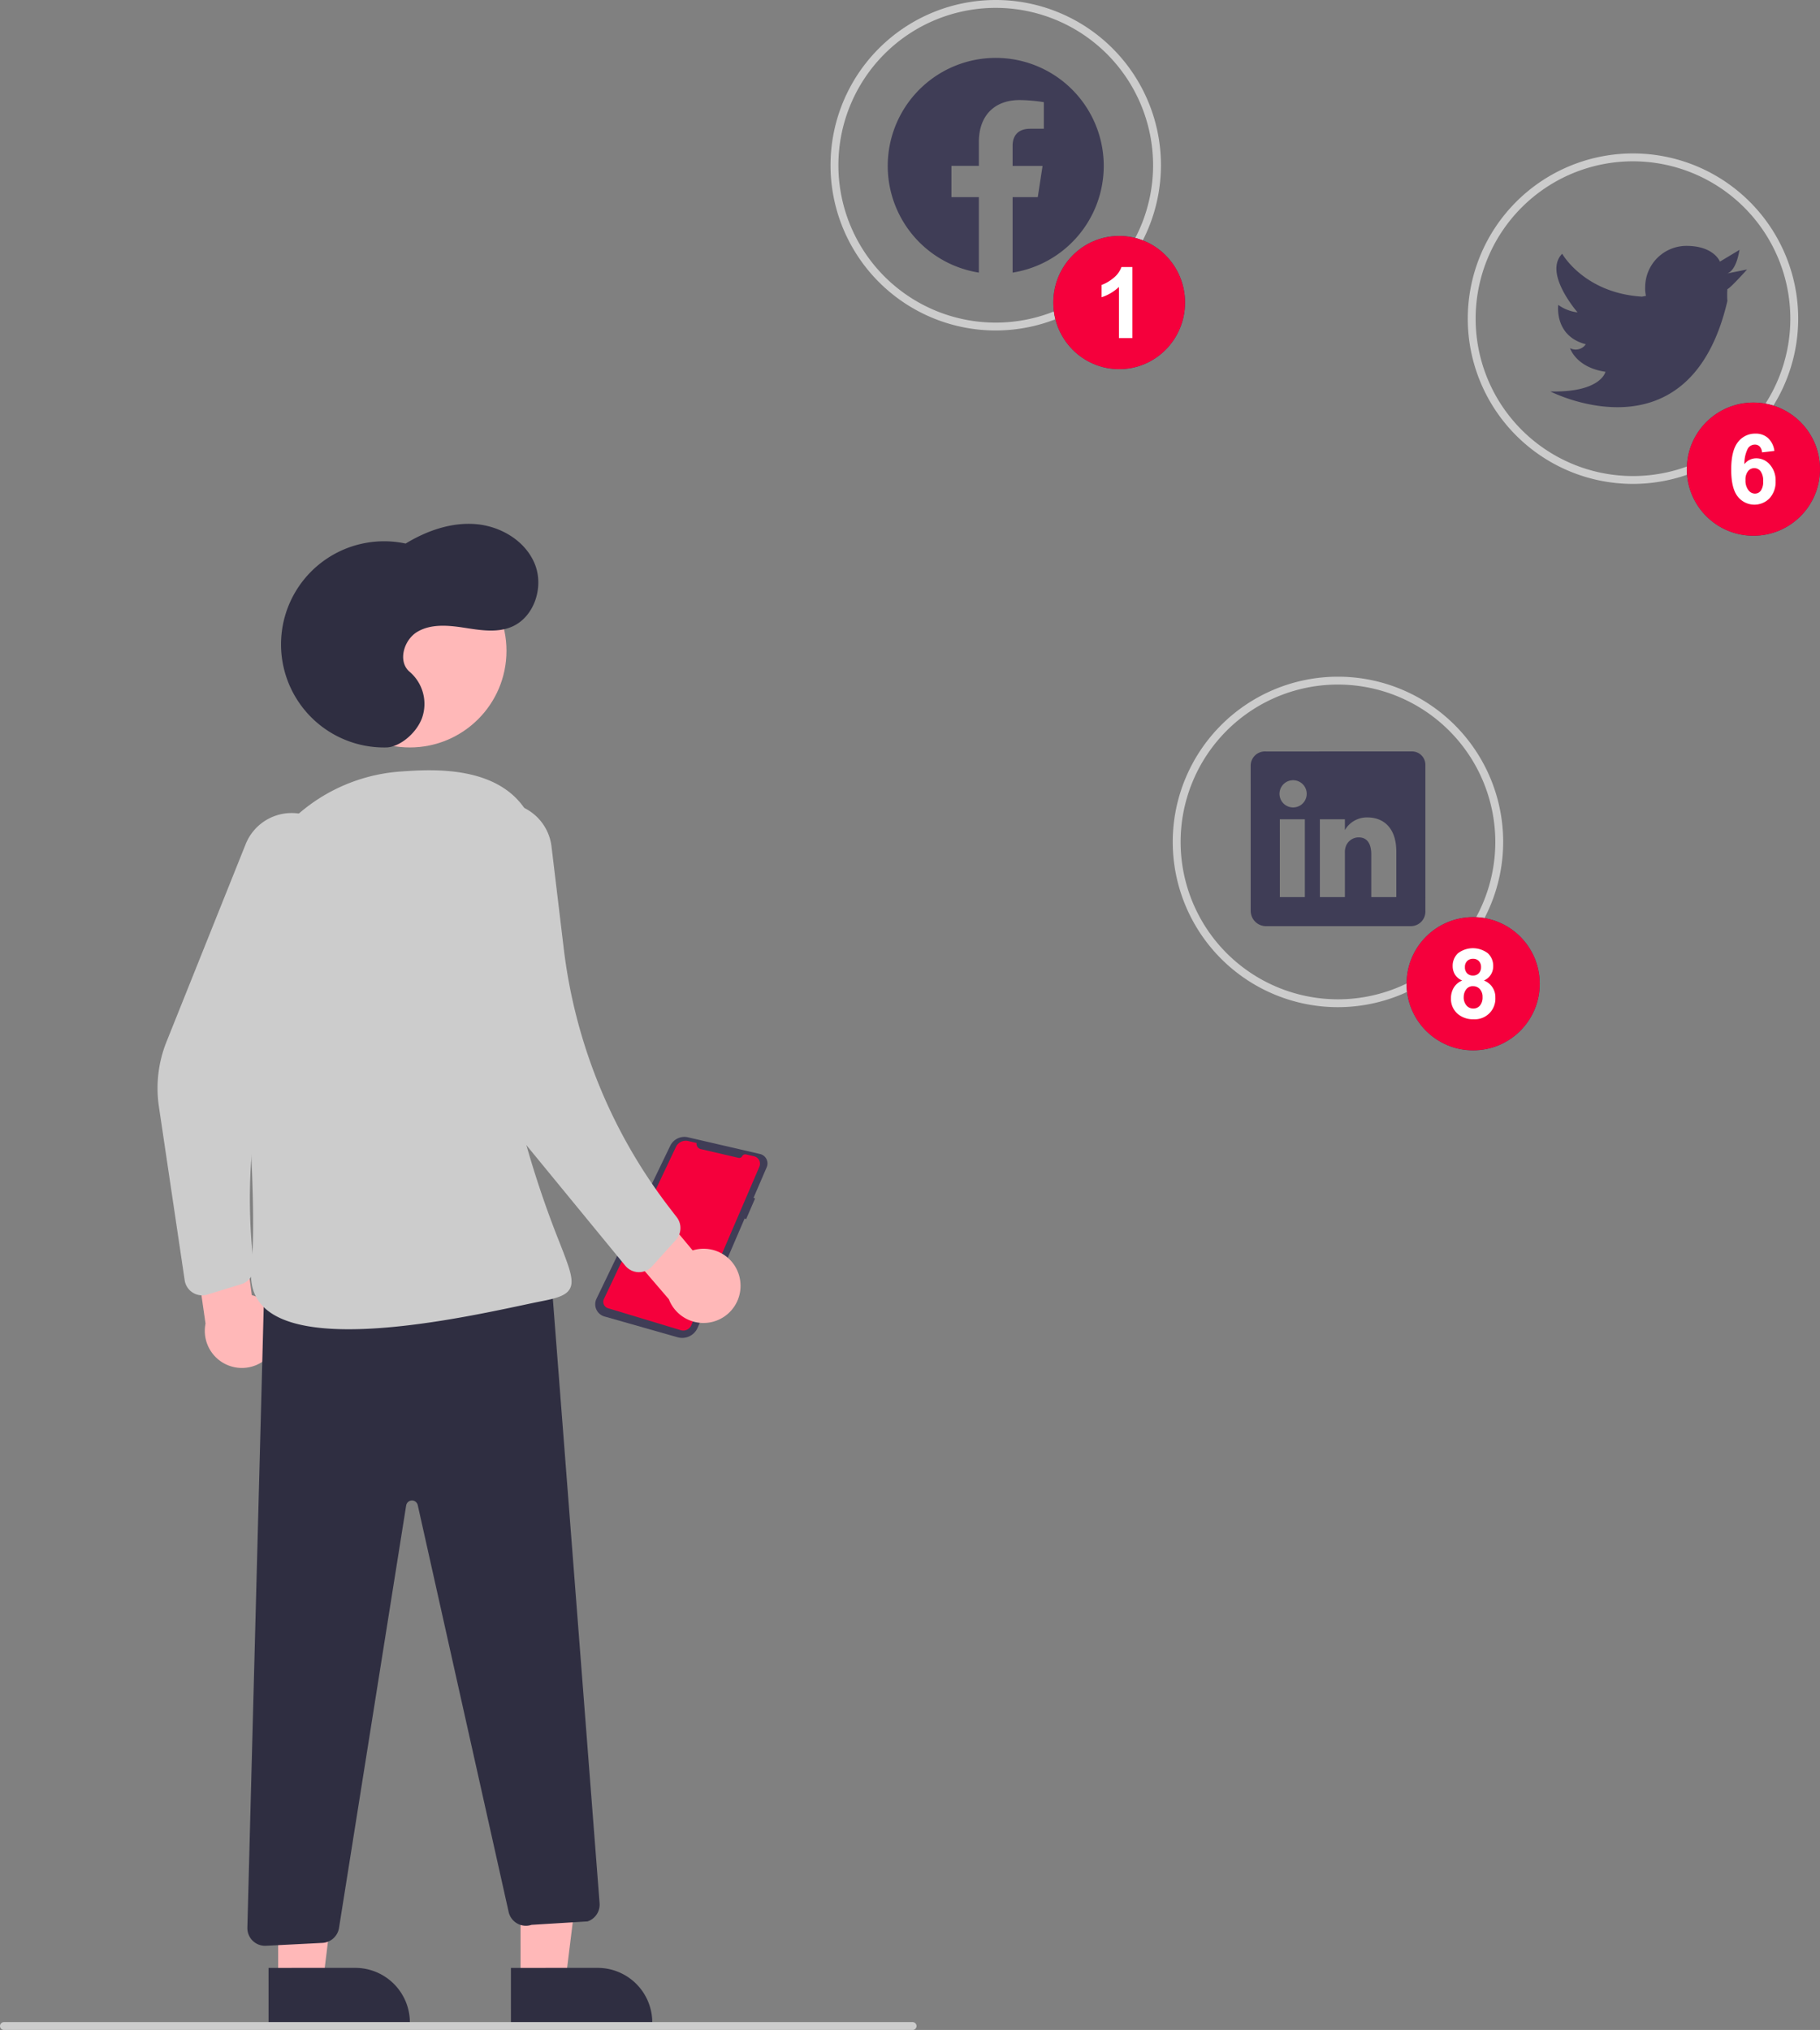 <svg id="f4bb5715-a48d-4f63-b868-20e22843da81" data-name="Layer 1" xmlns="http://www.w3.org/2000/svg" width="462.678" height="515.972" viewBox="0 0 462.678 515.972"><rect x="0" y="0" width="462.678" height="515.972" fill="#808080" stroke="none"/><path d="M562.284,485.47a2.459,2.459,0,0,1,1.286,3.231l-3.339,7.756.378.193-2.277,5.264-.364-.202L546.006,529.499a4.264,4.264,0,0,1-5.082,2.416l-18.6-5.285a3.228,3.228,0,0,1-2.025-4.507l18.748-38.878a3.994,3.994,0,0,1,4.498-2.156l18.302,4.239h0A2.456,2.456,0,0,1,562.284,485.47Z" transform="translate(-368.661 -192.014)" fill="#3f3d56"/><path d="M546.803,484.086l9.622,2.228a.808.808,0,0,0,.895-.407h0a.916.916,0,0,1,1.014-.461l2.027.469a1.94,1.94,0,0,1,1.345,2.656l-17.314,40.297a2.215,2.215,0,0,1-2.675,1.246l-18.47-5.573a1.71,1.71,0,0,1-1.052-2.369l18.299-38.629a2.76,2.76,0,0,1,3.117-1.507l2.136.495A1.382,1.382,0,0,0,546.803,484.086Z" transform="translate(-368.661 -192.014)" fill="#f5003c"/><path d="M621.797,276.014a42,42,0,1,1,42-42A42.048,42.048,0,0,1,621.797,276.014Zm0-82a40,40,0,1,0,40,40A40.045,40.045,0,0,0,621.797,194.014Z" transform="translate(-368.661 -192.014)" fill="#ccc"/><path d="M783.797,315.014a42,42,0,1,1,42-42A42.048,42.048,0,0,1,783.797,315.014Zm0-82a40,40,0,1,0,40,40A40.045,40.045,0,0,0,783.797,233.014Z" transform="translate(-368.661 -192.014)" fill="#ccc"/><path d="M708.797,448.014a42,42,0,1,1,42-42A42.048,42.048,0,0,1,708.797,448.014Zm0-82a40,40,0,1,0,40,40A40.045,40.045,0,0,0,708.797,366.014Z" transform="translate(-368.661 -192.014)" fill="#ccc"/><path d="M807.797,261.512l5-1s-4.2,4.7-5,5h0a20.122,20.122,0,0,0,0,3c-9.6,41.2-45,23-45,23,12.9.3,14-5,14-5-7.5-1.1-9-6-9-6a3.09,3.09,0,0,0,4-1c-8.1-2.1-7-10-7-10a10.4,10.4,0,0,0,4.9,1.9c-.9-1.1-8.5-10.2-3.9-14.9,0,0,5.6,10,20.3,10.9l1-.2a7.85,7.85,0,0,1-.2-2.2,10.5,10.5,0,0,1,10.5-10.5c7,0,8.5,4,8.5,4l5-3C810.797,255.512,810.297,260.512,807.797,261.512Z" transform="translate(-368.661 -192.014)" fill="#3f3d56"/><path d="M727.467,383.012l-37.063.003a3.622,3.622,0,0,0-3.794,3.459l.003,37.145a3.907,3.907,0,0,0,3.795,3.805l37.052-.003a3.709,3.709,0,0,0,3.562-3.806l-.003-37.145A3.405,3.405,0,0,0,727.467,383.012ZM700.379,420.032l-6.362.001-.002-19.781,6.362-.001Zm-2.963-22.788-.046,0a3.459,3.459,0,1,1,.046,0Zm26.215,22.786-6.362.001-.001-10.816c-0-2.591-.926-4.362-3.228-4.361a3.479,3.479,0,0,0-3.262,2.349,4.286,4.286,0,0,0-.22,1.562l.001,11.267-6.362.001-.002-19.781,6.362-.001 0,2.753a6.442,6.442,0,0,1,5.737-3.216c4.176-0,7.336,2.752,7.336,8.687Z" transform="translate(-368.661 -192.014)" fill="#3f3d56"/><path d="M649.253,234.179a27.456,27.456,0,1,0-31.746,27.124v-19.185H610.534v-7.939h6.973v-6.05c0-6.88,4.1-10.683,10.371-10.683a42.192,42.192,0,0,1,6.147.537v6.757h-3.464c-3.409,0-4.475,2.116-4.475,4.29v5.15h7.614l-1.216,7.939H626.086v19.186a27.464,27.464,0,0,0,23.167-27.126Z" transform="translate(-368.661 -192.014)" fill="#3f3d56" fill-rule="evenodd"/><polygon points="132.337 503.46 143.769 503.459 149.206 459.363 132.333 459.364 132.337 503.46" fill="#ffb8b8"/><path d="M498.548,692.206h35.93a0,0,0,0,1,0,0V706.088a0,0,0,0,1,0,0H512.43A13.882,13.882,0,0,1,498.548,692.206v0A0,0,0,0,1,498.548,692.206Z" transform="translate(664.428 1206.234) rotate(179.995)" fill="#2f2e41"/><polygon points="70.715 503.46 82.148 503.459 87.584 459.363 70.711 459.364 70.715 503.46" fill="#ffb8b8"/><path d="M436.927,692.206h35.93a0,0,0,0,1,0,0V706.088a0,0,0,0,1,0,0H450.809a13.882,13.882,0,0,1-13.882-13.882v0A0,0,0,0,1,436.927,692.206Z" transform="translate(541.186 1206.239) rotate(179.995)" fill="#2f2e41"/><circle cx="104.196" cy="165.424" r="24.561" fill="#ffb8b8"/><path d="M556.84,517.616a9.377,9.377,0,0,0-12.092-7.779l-13.726-16.454-12.034,5.903,19.71,22.965a9.428,9.428,0,0,0,18.142-4.633Z" transform="translate(-368.661 -192.014)" fill="#ffb8b8"/><path d="M438.706,534.257a9.377,9.377,0,0,0-6.031-13.052l-2.756-21.25-13.322-1.475,4.313,29.955a9.428,9.428,0,0,0,17.796,5.823Z" transform="translate(-368.661 -192.014)" fill="#ffb8b8"/><path d="M420.062,521.264a4.501,4.501,0,0,1-4.451-3.839l-6.557-44.159a31.74,31.74,0,0,1,1.931-16.453l20.131-50.24a12.584,12.584,0,0,1,21.609-3.052h0a12.559,12.559,0,0,1,1.56,12.868l-9.49,21.228a144.868,144.868,0,0,0-11.624,75.969A4.499,4.499,0,0,1,430.023,518.412l-8.639,2.653A4.508,4.508,0,0,1,420.062,521.264Z" transform="translate(-368.661 -192.014)" fill="#ccc"/><path d="M466.877,381.998a26.205,26.205,0,1,1,4.91-51.825c5.401-3.28,11.681-5.486,17.975-4.925s12.518,4.298,14.872,10.162-.175,13.594-6.027,15.977c-3.752,1.528-7.989.787-11.993.171s-8.372-1.018-11.856,1.048-5.051,7.605-1.93,10.188a10.738,10.738,0,0,1,3.084,11.82C474.343,378.67,470.062,381.929,466.877,381.998Z" transform="translate(-368.661 -192.014)" fill="#2f2e41"/><path d="M436.048,686.59a4.5,4.5,0,0,1-4.501-4.619l4.369-165.816.476-.011,72.226-1.575L521.09,675.806a4.514,4.514,0,0,1-2.981,4.562l-.137.028-14.176.866a4.5,4.5,0,0,1-5.83-3.283L474.859,574.583a1.5,1.5,0,0,0-2.945.092L454.842,682.064a4.521,4.521,0,0,1-4.215,3.788l-14.352.732Q436.161,686.59,436.048,686.59Z" transform="translate(-368.661 -192.014)" fill="#2f2e41"/><path d="M457.305,529.88c-8.988,0-16.837-1.358-21.171-5.232-2.785-2.49-3.99-5.875-3.58-10.063,1.54-15.743-1.129-50.248-3.639-76.422a46.495,46.495,0,0,1,10.72-34.275,44.279,44.279,0,0,1,30.869-15.771c8.269-.589,27.631-1.962,33.65,13.453,9.041,23.156,4.619,33.775.343,44.045-3.633,8.725-7.39,17.747-2.785,34.688a253.105,253.105,0,0,0,9.227,27.598c2.494,6.395,3.745,9.604,2.59,11.7-.912,1.654-3.186,2.374-7.063,3.125-1.266.246-2.94.601-4.933,1.025C491.399,525.902,472.685,529.88,457.305,529.88Z" transform="translate(-368.661 -192.014)" fill="#ccc"/><path d="M531.096,515.367c-.035,0-.069,0-.104-.001a4.496,4.496,0,0,1-3.375-1.644l-25.459-31.024a48.428,48.428,0,0,1-10.372-23.045L483.946,410.662a12.584,12.584,0,1,1,24.92-3.487l3.116,25.985a134.263,134.263,0,0,0,26.944,65.934l1.781,2.311a4.499,4.499,0,0,1-.22,5.758l-6.047,6.716A4.496,4.496,0,0,1,531.096,515.367Z" transform="translate(-368.661 -192.014)" fill="#ccc"/><ellipse cx="284.515" cy="76.902" rx="16.745" ry="16.929" fill="#3f3d56"/><path d="M656.525,277.945h-3.409v-12.991a11.733,11.733,0,0,1-4.406,2.612v-3.128a9.838,9.838,0,0,0,2.9-1.674,6.349,6.349,0,0,0,2.148-2.877h2.767Z" transform="translate(-368.661 -192.014)" fill="#3f3d56"/><ellipse cx="284.515" cy="76.902" rx="16.745" ry="16.929" fill="#f5003c"/><path d="M656.525,277.945h-3.409v-12.991a11.733,11.733,0,0,1-4.406,2.612v-3.128a9.838,9.838,0,0,0,2.9-1.674,6.349,6.349,0,0,0,2.148-2.877h2.767Z" transform="translate(-368.661 -192.014)" fill="#fff"/><circle cx="445.749" cy="119.247" r="16.929" fill="#3f3d56"/><path d="M812.399,314.028a3.964,3.964,0,0,0,.726,2.551,2.105,2.105,0,0,0,1.66.9,1.859,1.859,0,0,0,1.499-.736,3.84,3.84,0,0,0,.6-2.412,4.017,4.017,0,0,0-.646-2.528,2.02,2.02,0,0,0-3.193-.037A3.434,3.434,0,0,0,812.399,314.028Zm7.343-7.394-3.136.363a2.437,2.437,0,0,0-.6-1.495,1.702,1.702,0,0,0-1.256-.482,2.097,2.097,0,0,0-1.735.964,8.433,8.433,0,0,0-.894,4.018,3.723,3.723,0,0,1,3.009-1.498,4.505,4.505,0,0,1,3.475,1.618,6.02,6.02,0,0,1,1.447,4.173,6.147,6.147,0,0,1-1.521,4.355,5.377,5.377,0,0,1-8.115-.441q-1.649-2.08-1.649-6.821,0-4.862,1.718-7.009a5.448,5.448,0,0,1,4.461-2.147,4.606,4.606,0,0,1,3.187,1.127,5.375,5.375,0,0,1,1.609,3.275Z" transform="translate(-368.661 -192.014)" fill="#3f3d56"/><circle cx="445.749" cy="119.247" r="16.929" fill="#f5003c"/><path d="M812.399,314.028a3.964,3.964,0,0,0,.726,2.551,2.105,2.105,0,0,0,1.66.9,1.859,1.859,0,0,0,1.499-.736,3.84,3.84,0,0,0,.6-2.412,4.017,4.017,0,0,0-.646-2.528,2.02,2.02,0,0,0-3.193-.037A3.434,3.434,0,0,0,812.399,314.028Zm7.343-7.394-3.136.363a2.437,2.437,0,0,0-.6-1.495,1.702,1.702,0,0,0-1.256-.482,2.097,2.097,0,0,0-1.735.964,8.433,8.433,0,0,0-.894,4.018,3.723,3.723,0,0,1,3.009-1.498,4.505,4.505,0,0,1,3.475,1.618,6.02,6.02,0,0,1,1.447,4.173,6.147,6.147,0,0,1-1.521,4.355,5.377,5.377,0,0,1-8.115-.441q-1.649-2.08-1.649-6.821,0-4.862,1.718-7.009a5.448,5.448,0,0,1,4.461-2.147,4.606,4.606,0,0,1,3.187,1.127,5.375,5.375,0,0,1,1.609,3.275Z" transform="translate(-368.661 -192.014)" fill="#fff"/><circle cx="374.505" cy="250.044" r="16.929" fill="#3f3d56"/><path d="M741.07,437.826a2.152,2.152,0,0,0,.556,1.578,1.977,1.977,0,0,0,1.48.567,2.002,2.002,0,0,0,1.498-.572,2.165,2.165,0,0,0,.562-1.585,2.1,2.1,0,0,0-.555-1.525,1.957,1.957,0,0,0-1.47-.572,2.008,2.008,0,0,0-1.51.578A2.107,2.107,0,0,0,741.07,437.826Zm-.304,7.571a3.169,3.169,0,0,0,.697,2.181,2.233,2.233,0,0,0,1.738.784,2.154,2.154,0,0,0,1.686-.754,3.18,3.18,0,0,0,.667-2.175,2.86,2.86,0,0,0-.678-1.994,2.213,2.213,0,0,0-1.721-.755,2.035,2.035,0,0,0-1.797.857A3.204,3.204,0,0,0,740.766,445.397Zm-.374-4.16a3.858,3.858,0,0,1-1.856-1.525,4.06,4.06,0,0,1-.579-2.126,4.34,4.34,0,0,1,1.34-3.268,6.259,6.259,0,0,1,7.61,0,4.322,4.322,0,0,1,1.352,3.268,3.876,3.876,0,0,1-2.366,3.652,4.481,4.481,0,0,1,2.916,4.339,5.232,5.232,0,0,1-5.549,5.51,5.984,5.984,0,0,1-3.899-1.265,5.001,5.001,0,0,1-1.838-4.1,5.176,5.176,0,0,1,.691-2.632A4.479,4.479,0,0,1,740.392,441.238Z" transform="translate(-368.661 -192.014)" fill="#3f3d56"/><circle cx="374.505" cy="250.044" r="16.929" fill="#f5003c"/><path d="M741.07,437.826a2.152,2.152,0,0,0,.556,1.578,1.977,1.977,0,0,0,1.48.567,2.002,2.002,0,0,0,1.498-.572,2.165,2.165,0,0,0,.562-1.585,2.1,2.1,0,0,0-.555-1.525,1.957,1.957,0,0,0-1.47-.572,2.008,2.008,0,0,0-1.51.578A2.107,2.107,0,0,0,741.07,437.826Zm-.304,7.571a3.169,3.169,0,0,0,.697,2.181,2.233,2.233,0,0,0,1.738.784,2.154,2.154,0,0,0,1.686-.754,3.18,3.18,0,0,0,.667-2.175,2.86,2.86,0,0,0-.678-1.994,2.213,2.213,0,0,0-1.721-.755,2.035,2.035,0,0,0-1.797.857A3.204,3.204,0,0,0,740.766,445.397Zm-.374-4.16a3.858,3.858,0,0,1-1.856-1.525,4.06,4.06,0,0,1-.579-2.126,4.34,4.34,0,0,1,1.34-3.268,6.259,6.259,0,0,1,7.61,0,4.322,4.322,0,0,1,1.352,3.268,3.876,3.876,0,0,1-2.366,3.652,4.481,4.481,0,0,1,2.916,4.339,5.232,5.232,0,0,1-5.549,5.51,5.984,5.984,0,0,1-3.899-1.265,5.001,5.001,0,0,1-1.838-4.1,5.176,5.176,0,0,1,.691-2.632A4.479,4.479,0,0,1,740.392,441.238Z" transform="translate(-368.661 -192.014)" fill="#fff"/><path d="M600.661,707.986h-231a1,1,0,0,1,0-2h231a1,1,0,0,1,0,2Z" transform="translate(-368.661 -192.014)" fill="#ccc"/></svg>